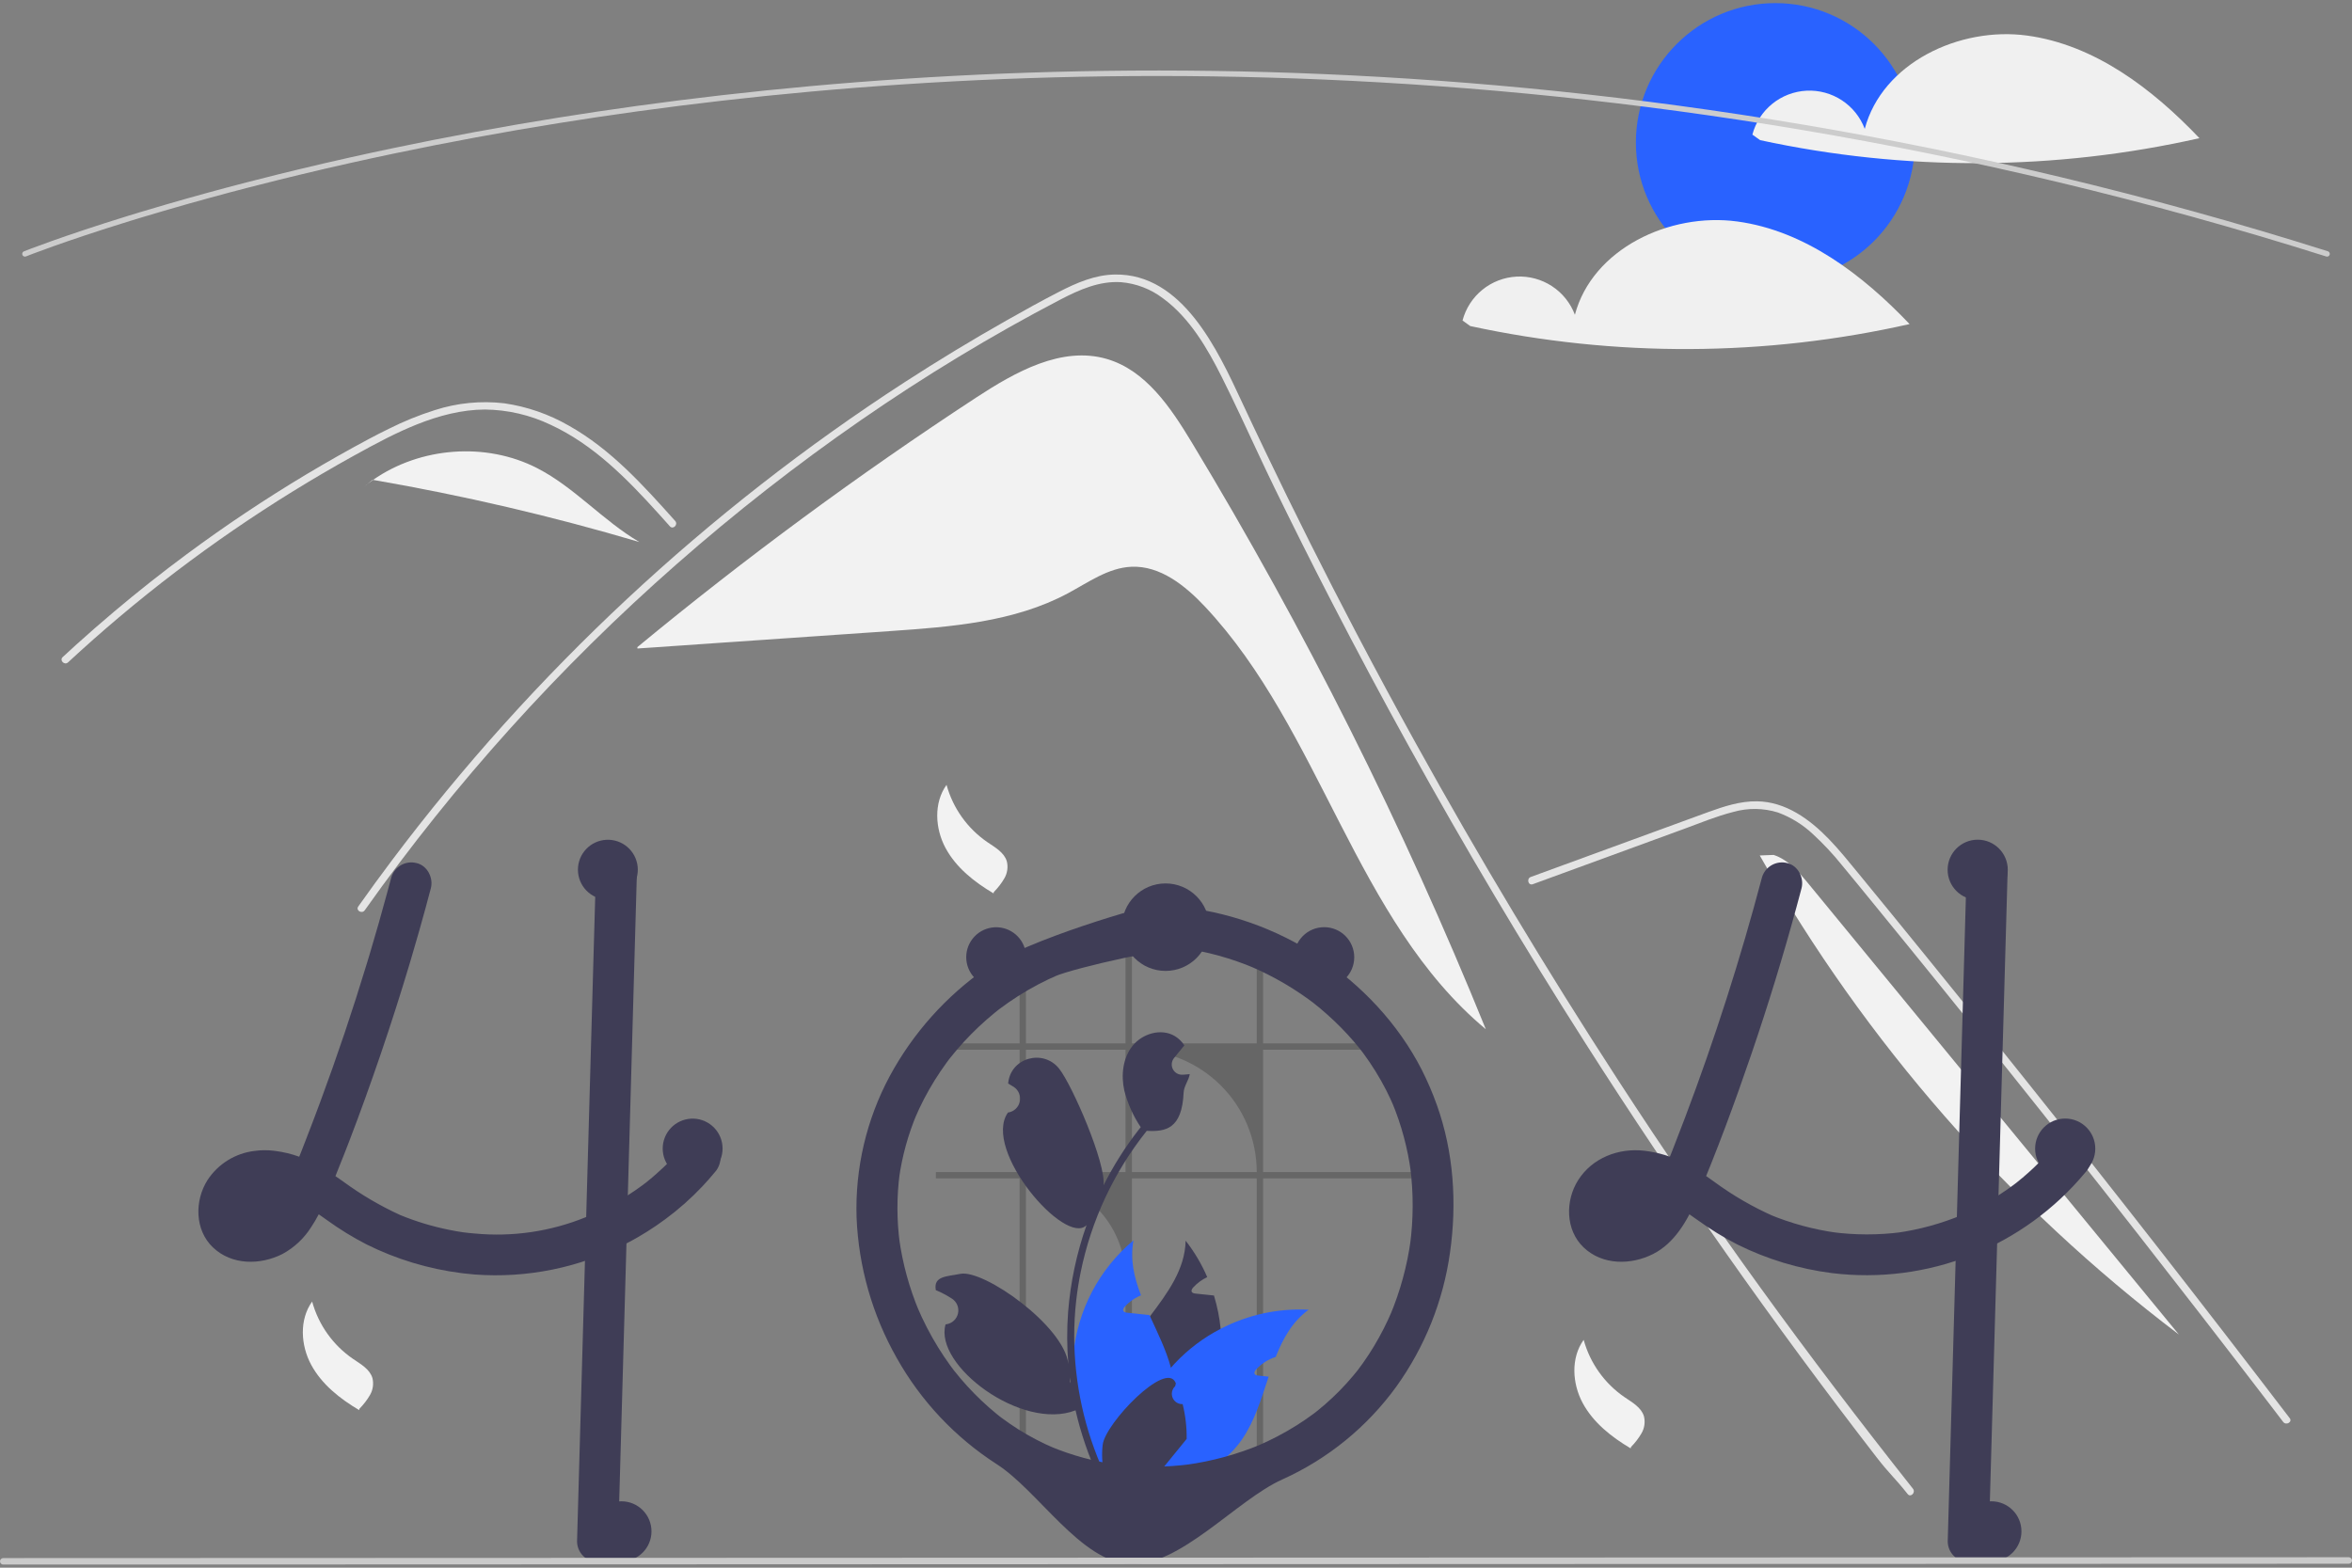 <svg width="600" height="400" viewBox="0 0 600 400" fill="none" xmlns="http://www.w3.org/2000/svg">
<rect x="0" y="0" width="600" height="400" fill="#808080" stroke="none"/>
<g clip-path="url(#clip0_191_2291)">
<path d="M303.955 112.771C298.605 103.923 292.266 94.476 282.338 91.587C270.84 88.241 259.03 94.887 249.011 101.446C219.051 121.062 190.199 142.32 162.587 165.122L162.618 165.466C184.115 163.983 205.612 162.501 227.108 161.019C242.64 159.947 258.705 158.729 272.431 151.381C277.639 148.593 282.716 144.869 288.618 144.609C295.951 144.287 302.345 149.408 307.369 154.758C337.09 186.408 345.691 234.807 379.036 262.614C358.01 210.76 332.904 160.655 303.955 112.771Z" fill="#F2F2F2"/>
<path d="M486.649 381.215C483.362 377.065 482.019 376.093 478.777 371.904C452.379 337.762 427.567 302.467 404.341 266.019C388.565 241.264 373.571 216.035 359.36 190.33C352.594 178.109 346.014 165.793 339.619 153.38C334.657 143.756 329.805 134.074 325.064 124.335C323.709 121.553 322.391 118.759 321.08 115.958C317.992 109.371 314.96 102.753 311.705 96.255C307.997 88.85 303.482 81.087 296.671 76.112C293.572 73.755 289.865 72.328 285.985 72C280.441 71.642 275.325 73.931 270.516 76.431C235.332 94.778 202.392 117.78 172.599 143.954C142.729 170.187 116.03 199.824 93.047 232.261C92.344 233.265 90.681 232.305 91.391 231.295C94.186 227.343 97.035 223.434 99.941 219.567C136.067 171.52 180.363 130.202 230.804 97.502C239.291 92.003 247.936 86.761 256.742 81.778C261.18 79.264 265.637 76.783 270.171 74.456C274.615 72.172 279.335 70.12 284.412 70.043C301.691 69.775 310.638 89.343 316.783 102.51C318.714 106.653 320.669 110.784 322.647 114.903C330.122 130.538 337.886 146.031 345.937 161.38C350.906 170.857 355.983 180.279 361.169 189.645C377.31 218.812 394.465 247.389 412.635 275.374C436.705 312.445 460.583 345.193 488.004 379.859C488.759 380.819 487.41 382.187 486.649 381.215Z" fill="#E4E4E4"/>
<path d="M170.891 134.292C169.888 133.173 168.89 132.054 167.88 130.934C159.912 122.122 151.362 113.413 140.42 108.361C135.203 105.876 129.508 104.556 123.73 104.492C117.757 104.511 111.919 106.078 106.4 108.271C103.791 109.314 101.239 110.497 98.726 111.756C95.855 113.202 93.034 114.743 90.227 116.297C84.958 119.213 79.757 122.257 74.624 125.429C64.411 131.74 54.519 138.534 44.946 145.809C39.983 149.582 35.123 153.478 30.365 157.499C25.94 161.233 21.604 165.068 17.358 169.003C16.45 169.841 15.094 168.485 16.003 167.647C17.122 166.605 18.253 165.569 19.385 164.546C22.583 161.655 25.831 158.82 29.131 156.041C35.148 150.963 41.322 146.082 47.651 141.396C57.492 134.106 67.673 127.311 78.192 121.01C83.449 117.863 88.778 114.849 94.179 111.967C95.81 111.098 97.46 110.247 99.129 109.441C102.916 107.531 106.851 105.929 110.895 104.652C116.625 102.798 122.686 102.203 128.667 102.906C134.441 103.746 140.004 105.67 145.063 108.578C155.806 114.583 164.139 123.868 172.247 132.93C173.066 133.85 171.716 135.213 170.891 134.292Z" fill="#E4E4E4"/>
<path d="M391.016 225.608L416.76 216.193L429.542 211.518C433.704 209.995 437.857 208.262 442.161 207.172C445.9 206.103 449.871 206.154 453.582 207.317C456.892 208.542 459.921 210.42 462.491 212.839C465.116 215.257 467.558 217.865 469.798 220.643C472.581 223.987 475.322 227.366 478.076 230.735C489.443 244.635 500.735 258.596 511.952 272.617C523.17 286.638 534.312 300.719 545.38 314.859C556.474 329.034 567.492 343.268 578.434 357.561C579.775 359.312 581.114 361.064 582.452 362.817C583.191 363.785 584.858 362.831 584.109 361.849C573.086 347.412 561.986 333.034 550.81 318.715C539.606 304.362 528.325 290.07 516.967 275.838C505.608 261.607 494.173 247.438 482.661 233.33C479.793 229.816 476.921 226.305 474.043 222.798C471.616 219.84 469.216 216.85 466.554 214.096C461.667 209.042 455.562 204.576 448.254 204.455C443.957 204.384 439.798 205.747 435.806 207.191C431.502 208.748 427.209 210.334 422.911 211.906L396.987 221.388L390.506 223.758C389.356 224.179 389.853 226.034 391.016 225.608L391.016 225.608Z" fill="#E4E4E4"/>
<path d="M137.032 119.449C123.95 112.726 107.196 114.042 95.175 122.443C118.105 126.399 140.785 131.692 163.097 138.295C153.832 132.866 146.584 124.358 137.032 119.449Z" fill="#F2F2F2"/>
<path d="M95.046 122.419L92.527 124.467C93.379 123.75 94.265 123.078 95.175 122.443C95.132 122.435 95.089 122.427 95.046 122.419Z" fill="#F2F2F2"/>
<path d="M461.521 225.702C458.987 222.618 456.247 219.388 452.457 218.135L448.918 218.275C475.857 265.876 512.239 307.47 555.832 340.503C524.395 302.236 492.958 263.969 461.521 225.702Z" fill="#F2F2F2"/>
<path d="M241.463 200.256C243.101 206.205 246.79 211.384 251.879 214.876C253.846 216.215 256.173 217.5 256.846 219.783C257.2 221.238 256.982 222.774 256.237 224.073C255.493 225.355 254.588 226.537 253.543 227.59L253.448 227.947C248.566 225.054 243.922 221.394 241.225 216.401C238.528 211.408 238.152 204.864 241.463 200.256" fill="#F2F2F2"/>
<path d="M403.996 341.862C405.634 347.812 409.323 352.99 414.412 356.482C416.379 357.821 418.707 359.106 419.379 361.389C419.734 362.844 419.515 364.38 418.77 365.679C418.026 366.961 417.121 368.143 416.077 369.196L415.981 369.553C411.099 366.66 406.455 363 403.758 358.007C401.062 353.014 400.685 346.47 403.996 341.862" fill="#F2F2F2"/>
<path d="M79.627 332.096C81.265 338.046 84.954 343.225 90.043 346.716C92.01 348.055 94.337 349.34 95.01 351.623C95.364 353.078 95.146 354.614 94.401 355.913C93.657 357.196 92.752 358.377 91.707 359.43L91.612 359.787C86.73 356.894 82.086 353.234 79.389 348.241C76.692 343.248 76.316 336.704 79.627 332.096" fill="#F2F2F2"/>
<path d="M452.895 71.945C472.543 71.945 488.471 56.017 488.471 36.369C488.471 16.721 472.543 0.793 452.895 0.793C433.247 0.793 417.319 16.721 417.319 36.369C417.319 56.017 433.247 71.945 452.895 71.945Z" fill="#2962FF"/>
<path d="M517.096 9.073C499.855 6.743 480.17 16.062 475.702 32.877C474.575 29.887 472.528 27.333 469.855 25.583C467.182 23.833 464.022 22.978 460.832 23.142C457.641 23.306 454.585 24.48 452.105 26.494C449.626 28.508 447.85 31.258 447.036 34.348L449.01 35.761C485.958 43.752 524.206 43.579 561.08 35.255C549.087 22.65 534.338 11.404 517.096 9.073Z" fill="#F0F0F0"/>
<path d="M443.154 56.508C425.912 54.177 406.228 63.496 401.759 80.311C400.633 77.322 398.586 74.767 395.913 73.017C393.24 71.268 390.08 70.413 386.889 70.577C383.699 70.74 380.643 71.914 378.163 73.928C375.683 75.942 373.908 78.693 373.094 81.782L375.068 83.196C412.016 91.186 450.263 91.013 487.138 82.689C475.145 70.085 460.396 58.838 443.154 56.508Z" fill="#F0F0F0"/>
<path d="M593.638 65.477C593.567 65.477 593.495 65.466 593.427 65.444C408.986 7.115 246.426 14.743 142.534 31.413C128.395 33.681 114.218 36.3 100.398 39.198C96.87 39.938 93.209 40.73 89.518 41.555C85.11 42.536 80.761 43.547 76.591 44.558C74.79 44.985 73.024 45.414 71.293 45.848C68.671 46.495 66.011 47.169 63.159 47.91C59.973 48.732 56.736 49.594 53.535 50.472C53.523 50.476 53.511 50.479 53.499 50.482L53.499 50.483C49.884 51.47 46.288 52.486 42.81 53.5C40.928 54.044 39.111 54.58 37.37 55.109C37.175 55.163 37.003 55.215 36.828 55.268L36.454 55.381C36.238 55.447 36.024 55.512 35.81 55.574L35.796 55.578L35.797 55.578L35.23 55.754C34.555 55.959 33.897 56.158 33.249 56.357C16.127 61.635 6.715 65.39 6.622 65.427C6.537 65.461 6.446 65.478 6.354 65.477C6.263 65.476 6.172 65.457 6.088 65.421C6.004 65.385 5.927 65.332 5.863 65.267C5.799 65.201 5.749 65.124 5.715 65.039C5.681 64.954 5.664 64.863 5.665 64.771C5.666 64.68 5.685 64.589 5.721 64.505C5.757 64.421 5.809 64.344 5.875 64.28C5.94 64.216 6.018 64.166 6.103 64.132C6.196 64.095 15.655 60.321 32.839 55.023C33.489 54.824 34.149 54.624 34.827 54.419L35.352 54.255C35.37 54.249 35.389 54.243 35.407 54.238C35.62 54.177 35.832 54.112 36.048 54.047L36.423 53.933C36.61 53.877 36.794 53.821 36.982 53.769C38.711 53.243 40.534 52.706 42.421 52.16C45.9 51.145 49.5 50.129 53.118 49.141C53.129 49.137 53.141 49.134 53.152 49.131V49.13C56.364 48.249 59.613 47.384 62.81 46.56C65.666 45.818 68.331 45.142 70.957 44.493C72.695 44.061 74.465 43.63 76.265 43.201C80.441 42.189 84.799 41.177 89.214 40.193C92.911 39.367 96.578 38.573 100.112 37.833C113.954 34.93 128.152 32.306 142.313 30.035C246.354 13.341 409.147 5.701 593.848 64.115C594.007 64.165 594.142 64.27 594.23 64.412C594.318 64.553 594.353 64.721 594.327 64.886C594.302 65.05 594.218 65.201 594.092 65.309C593.966 65.417 593.805 65.477 593.638 65.477Z" fill="#CCCCCC"/>
<path d="M183.452 293.66C183.211 292.953 182.804 292.315 182.267 291.797C182.068 291.613 181.853 291.447 181.625 291.302C179.804 290.088 177.084 289.816 175.354 291.302C175.179 291.453 175.018 291.619 174.872 291.797C174.356 292.432 173.826 293.053 173.282 293.66C172.389 294.678 171.475 295.662 170.52 296.617C170.247 296.882 169.975 297.155 169.696 297.42C169.536 297.58 169.376 297.733 169.215 297.887C168.601 298.473 167.973 299.038 167.339 299.596C167.004 299.896 166.669 300.189 166.327 300.475C165.818 300.9 165.309 301.326 164.793 301.738C164.744 301.772 164.695 301.807 164.646 301.849C164.632 301.856 164.625 301.87 164.611 301.877C164.604 301.877 164.597 301.877 164.59 301.891C164.571 301.898 164.555 301.91 164.541 301.926C164.388 302.031 164.283 302.1 164.207 302.163C164.234 302.149 164.262 302.128 164.29 302.114C164.165 302.212 164.032 302.31 163.907 302.407C162.686 303.307 161.437 304.172 160.161 304.981C157.002 307.003 153.685 308.764 150.241 310.248C150.011 310.339 149.774 310.436 149.537 310.527C140.52 314.221 130.74 315.662 121.041 314.726C120.05 314.65 119.06 314.545 118.069 314.412C116.925 314.245 115.788 314.043 114.658 313.812C110.356 312.954 106.147 311.683 102.088 310.018C97.011 307.693 92.183 304.86 87.676 301.563C86.979 301.068 86.274 300.573 85.57 300.091C86.372 298.124 87.16 296.157 87.927 294.176C88.311 293.22 88.681 292.265 89.044 291.302C91.897 283.887 94.575 276.402 97.142 268.889C99.737 261.279 102.186 253.624 104.488 245.925C104.725 245.144 104.955 244.363 105.178 243.581C106.385 239.514 107.543 235.438 108.652 231.353C108.757 230.955 108.869 230.565 108.966 230.167C109.287 228.995 109.601 227.823 109.908 226.651C110.605 224.008 109.029 220.848 106.253 220.213C104.916 219.87 103.498 220.06 102.299 220.741C101.099 221.423 100.211 222.544 99.821 223.868C99.521 224.998 99.221 226.121 98.914 227.251C97.442 232.713 95.894 238.157 94.268 243.581C94.031 244.363 93.794 245.144 93.557 245.925C89.971 257.742 86.035 269.44 81.747 281.02C81.231 282.422 80.708 283.819 80.177 285.212C79.919 285.896 79.661 286.579 79.396 287.263C78.887 288.609 78.364 289.956 77.841 291.302C77.541 292.09 77.234 292.878 76.927 293.66C76.725 294.155 76.529 294.65 76.334 295.139C74.345 294.424 72.284 293.929 70.188 293.66L69.853 293.618C68.228 293.422 66.585 293.436 64.964 293.66C62.537 293.943 60.202 294.756 58.124 296.041C56.046 297.326 54.275 299.051 52.938 301.096C49.61 306.335 49.652 313.826 54.319 318.277C59.125 322.86 66.401 322.825 72.058 319.958C75.056 318.336 77.584 315.967 79.396 313.08C80.091 312.034 80.729 310.951 81.308 309.836C81.454 309.934 81.601 310.032 81.747 310.136C82.305 310.527 82.863 310.924 83.414 311.315C86.625 313.641 90.009 315.719 93.536 317.53C101.12 321.301 109.284 323.77 117.686 324.834C117.874 324.855 118.055 324.883 118.244 324.904C119.172 325.022 120.106 325.113 121.041 325.19C134.45 326.2 147.875 323.456 159.812 317.265C160.823 316.742 161.826 316.193 162.818 315.619C164.36 314.726 165.867 313.778 167.339 312.773C168.141 312.229 168.922 311.678 169.696 311.099C173.08 308.607 176.234 305.817 179.121 302.763C180.216 301.612 181.264 300.424 182.267 299.198C183.214 298.196 183.76 296.88 183.801 295.501C183.796 294.871 183.678 294.248 183.452 293.66ZM67.942 310.276C68.089 310.171 68.235 310.06 68.375 309.948C68.333 310.053 68.13 310.171 67.942 310.276H67.942ZM70.181 308.023C70.021 308.204 69.874 308.385 69.714 308.567C69.226 309.113 68.702 309.626 68.144 310.101C68.068 310.171 67.984 310.241 67.9 310.304C67.899 310.304 67.898 310.304 67.898 310.304C67.897 310.305 67.896 310.305 67.895 310.306C67.895 310.306 67.894 310.307 67.894 310.308C67.894 310.309 67.893 310.31 67.893 310.311C67.793 310.356 67.695 310.407 67.6 310.464C67.3 310.645 66.993 310.813 66.68 310.966C66.065 311.193 65.433 311.368 64.789 311.49C64.295 311.526 63.798 311.53 63.303 311.503H63.289C62.948 311.428 62.61 311.335 62.278 311.224C62.111 311.141 61.95 311.043 61.79 310.945C61.727 310.89 61.671 310.834 61.636 310.799C61.568 310.737 61.505 310.669 61.448 310.597C61.448 310.596 61.448 310.595 61.447 310.594C61.447 310.593 61.447 310.592 61.446 310.592C61.445 310.591 61.444 310.59 61.444 310.59C61.443 310.59 61.442 310.59 61.441 310.59C61.364 310.45 61.28 310.311 61.204 310.171C61.2 310.167 61.197 310.163 61.197 310.157C61.141 309.983 61.092 309.801 61.05 309.62C61.035 309.302 61.038 308.983 61.057 308.664C61.151 308.219 61.277 307.78 61.434 307.353C61.575 307.05 61.736 306.756 61.915 306.474C61.929 306.446 61.999 306.334 62.076 306.209C62.083 306.202 62.083 306.202 62.083 306.195C62.187 306.076 62.292 305.951 62.404 305.839C62.592 305.63 62.794 305.449 62.996 305.26C63.39 305.003 63.797 304.768 64.217 304.556C64.883 304.319 65.567 304.135 66.261 304.005C67.285 303.923 68.315 303.933 69.337 304.033C70.306 304.201 71.262 304.436 72.197 304.737C71.63 305.838 70.984 306.896 70.265 307.904C70.237 307.946 70.209 307.988 70.181 308.023ZM62.424 305.728C62.363 305.826 62.29 305.918 62.208 306C62.264 305.897 62.337 305.805 62.424 305.728Z" fill="#3F3D56"/>
<path d="M162.484 222.417C162.421 224.607 162.358 226.798 162.295 228.988C162.163 233.85 162.026 238.715 161.884 243.581C161.737 249.057 161.584 254.531 161.423 260.002C161.347 262.827 161.268 265.652 161.186 268.477C160.97 276.088 160.756 283.696 160.545 291.302C160.524 292.09 160.496 292.871 160.475 293.66C160.37 297.434 160.265 301.207 160.161 304.981C160.042 309.076 159.926 313.171 159.812 317.265C159.728 320.335 159.642 323.406 159.554 326.48C158.926 348.754 158.298 371.027 157.671 393.3C157.644 394.68 157.084 395.995 156.109 396.97C155.133 397.946 153.818 398.506 152.439 398.532C151.055 398.521 149.73 397.966 148.752 396.987C147.773 396.009 147.218 394.684 147.207 393.3C147.556 380.772 147.909 368.244 148.267 355.715C148.581 344.387 148.9 333.058 149.223 321.73C149.328 317.998 149.432 314.264 149.537 310.527C149.697 304.904 149.855 299.282 150.011 293.66C150.032 292.871 150.06 292.09 150.081 291.302C150.095 290.611 150.116 289.928 150.137 289.237C150.444 278.32 150.751 267.401 151.058 256.479C151.183 252.182 151.304 247.883 151.42 243.581C151.56 238.677 151.699 233.776 151.839 228.877C151.902 226.721 151.957 224.573 152.02 222.417C152.047 221.038 152.606 219.722 153.582 218.747C154.557 217.772 155.873 217.212 157.252 217.185C158.636 217.196 159.96 217.751 160.939 218.73C161.918 219.709 162.473 221.033 162.484 222.417Z" fill="#3F3D56"/>
<path d="M449.483 223.869C443.997 244.642 437.44 265.118 429.839 285.214C427.741 290.757 425.595 296.289 423.301 301.754L423.829 300.505C422.805 303.108 421.497 305.59 419.93 307.907C419.823 308.056 419.714 308.204 419.604 308.351C420.146 307.658 420.249 307.521 419.913 307.94C419.736 308.15 419.561 308.36 419.377 308.565C418.889 309.111 418.365 309.625 417.809 310.102C417.668 310.222 417.526 310.339 417.382 310.453L418.036 309.945C417.96 310.124 417.427 310.362 417.261 310.463C416.724 310.787 416.163 311.072 415.584 311.313L416.834 310.786C415.884 311.168 414.894 311.44 413.882 311.595L415.273 311.409C414.279 311.546 413.271 311.557 412.275 311.441L413.666 311.627C412.85 311.515 412.052 311.3 411.29 310.988L412.54 311.515C412.134 311.338 411.742 311.129 411.369 310.89C411.18 310.767 410.598 310.326 411.359 310.907C412.149 311.511 411.46 310.959 411.298 310.799C411.162 310.665 411.04 310.52 410.907 310.383C410.292 309.753 411.602 311.469 411.184 310.731C410.96 310.361 410.756 309.98 410.571 309.59L411.099 310.839C410.859 310.244 410.688 309.624 410.591 308.99L410.778 310.381C410.678 309.592 410.677 308.794 410.776 308.005L410.589 309.396C410.717 308.516 410.95 307.654 411.283 306.829L410.755 308.079C410.987 307.524 411.262 306.988 411.577 306.476C411.722 306.211 411.892 305.96 412.085 305.728C412.119 305.739 411.2 306.783 411.688 306.256C411.816 306.118 411.935 305.973 412.064 305.836C412.271 305.617 412.492 305.417 412.71 305.21C413.438 304.516 411.69 305.884 412.531 305.335C413.14 304.934 413.782 304.584 414.448 304.289L413.199 304.816C414.316 304.358 415.487 304.044 416.683 303.882L415.292 304.069C416.791 303.896 418.305 303.914 419.799 304.122L418.408 303.935C420.3 304.222 422.149 304.742 423.913 305.484L422.664 304.956C426.423 306.57 429.753 308.967 433.077 311.317C436.287 313.641 439.67 315.718 443.196 317.53C450.78 321.301 458.944 323.77 467.347 324.836C479.398 326.312 491.627 324.738 502.911 320.259C514.196 315.779 524.174 308.538 531.932 299.199C532.879 298.195 533.424 296.878 533.464 295.499C533.454 294.114 532.905 292.787 531.932 291.8C530.013 290.038 526.387 289.541 524.533 291.8C522.777 293.945 520.888 295.978 518.878 297.888C517.94 298.778 516.977 299.64 515.989 300.475C515.424 300.952 514.852 301.42 514.272 301.878C513.998 302.095 513.143 302.672 514.456 301.741C514.155 301.954 513.866 302.187 513.569 302.407C509.176 305.645 504.415 308.353 499.386 310.474L500.636 309.946C495.239 312.21 489.572 313.763 483.775 314.566L485.166 314.379C479.203 315.164 473.162 315.155 467.201 314.353L468.592 314.54C462.632 313.721 456.804 312.134 451.252 309.817L452.502 310.344C447.145 307.974 442.061 305.029 437.339 301.561C434.882 299.742 432.291 298.111 429.587 296.682C426.438 295.074 423.028 294.037 419.516 293.621C412.932 292.846 406.222 295.411 402.603 301.099C399.271 306.334 399.314 313.825 403.979 318.277C408.784 322.862 416.06 322.823 421.722 319.955C427.176 317.193 430.451 311.455 432.754 306.044C437.938 293.868 442.527 281.41 446.803 268.89C451.034 256.502 454.87 243.989 458.312 231.351C458.738 229.786 459.159 228.219 459.573 226.65C460.271 224.008 458.693 220.847 455.919 220.215C454.581 219.871 453.163 220.059 451.962 220.741C450.761 221.423 449.872 222.544 449.483 223.869L449.483 223.869Z" fill="#3F3D56"/>
<path d="M501.683 222.417L499.8 289.239L497.927 355.713L496.868 393.301C496.879 394.685 497.434 396.008 498.413 396.987C499.392 397.966 500.716 398.521 502.099 398.532C503.479 398.506 504.794 397.946 505.769 396.971C506.745 395.995 507.305 394.68 507.331 393.301L509.214 326.478L511.088 260.004L512.147 222.417C512.135 221.033 511.58 219.709 510.602 218.73C509.623 217.752 508.299 217.197 506.915 217.185C505.536 217.212 504.221 217.771 503.245 218.747C502.27 219.722 501.71 221.038 501.683 222.417Z" fill="#3F3D56"/>
<path opacity="0.2" d="M320.596 374.644H322.221V300.673H360.119V299.052H322.221V267.84H351.488C351.059 267.294 350.617 266.756 350.163 266.224H322.221V245.609C321.683 245.38 321.142 245.159 320.596 244.951V266.224H288.751V239.81C288.205 239.835 287.668 239.873 287.126 239.919V266.224H261.721V246.517C261.175 246.758 260.638 247.012 260.105 247.279V266.224H238.748V267.84H260.105V299.052H238.748V300.673H260.105V374.644H261.721V300.673C265.057 300.672 268.361 301.329 271.444 302.605C274.527 303.882 277.328 305.753 279.687 308.112C282.046 310.472 283.917 313.272 285.194 316.355C286.47 319.438 287.127 322.742 287.126 326.078V374.644H288.751V300.673H320.596V374.644ZM261.721 299.052V267.84H287.126V299.052H261.721ZM288.751 299.052V267.84H289.388C293.487 267.84 297.545 268.648 301.332 270.217C305.118 271.785 308.559 274.084 311.457 276.983C314.354 279.881 316.653 283.322 318.221 287.109C319.79 290.895 320.597 294.954 320.596 299.052H288.751Z" fill="black"/>
<path d="M310.675 352.465C308.63 361.588 303.731 369.822 296.689 375.973C296.172 376.419 295.656 376.852 295.119 377.277C293.815 377.396 292.52 377.517 291.234 377.64C290.166 377.737 289.113 377.842 288.067 377.94L287.878 377.961L287.746 376.817L287.216 372.185C285.159 368.827 283.884 365.05 283.486 361.133C283.087 357.215 283.575 353.259 284.914 349.556C286.755 344.589 290.09 340.201 293.368 335.849C297.895 329.835 302.297 323.892 302.458 316.561C304.685 319.411 306.537 322.537 307.968 325.859C306.618 326.495 305.405 327.388 304.397 328.489C304.111 328.803 303.825 329.243 304.02 329.619C304.188 329.94 304.606 330.017 304.969 330.059C305.841 330.149 306.72 330.24 307.592 330.331C308.289 330.407 308.987 330.477 309.684 330.554C310.528 333.324 311.101 336.169 311.393 339.05C311.863 343.532 311.621 348.059 310.675 352.465Z" fill="#3F3D56"/>
<path d="M333.834 334.181C329.719 337.174 327.312 341.478 325.442 346.221C323.526 346.834 321.803 347.935 320.441 349.416C320.155 349.73 319.869 350.17 320.064 350.546C320.232 350.867 320.65 350.944 321.013 350.986C321.885 351.076 322.764 351.167 323.636 351.258C321.766 356.866 320.05 362.67 316.744 367.406C314.545 370.534 311.678 373.133 308.352 375.017C307.445 375.534 306.509 375.997 305.548 376.405C302.004 376.677 298.528 376.968 295.119 377.277C293.815 377.396 292.52 377.517 291.234 377.64C290.166 377.737 289.113 377.842 288.067 377.94C288.06 377.556 288.06 377.172 288.067 376.789C288.287 366.568 292.047 356.741 298.705 348.984C299.019 348.621 299.339 348.265 299.667 347.909C303.04 344.307 307.006 341.31 311.393 339.05C318.306 335.456 326.054 333.775 333.834 334.181Z" fill="#2962FF"/>
<path d="M292.441 374.061L291.638 376.433L291.234 377.64C290.166 377.738 289.113 377.842 288.067 377.94L287.878 377.961C286.72 378.079 285.569 378.198 284.418 378.317C284.119 377.968 283.819 377.612 283.526 377.249C276.244 368.432 272.749 357.091 273.804 345.705C274.859 334.319 280.378 323.814 289.155 316.484C288.234 321.304 289.308 325.922 291.073 330.505C290.885 330.582 290.704 330.659 290.529 330.742C289.179 331.378 287.966 332.271 286.958 333.372C286.672 333.686 286.386 334.126 286.581 334.502C286.748 334.823 287.167 334.9 287.53 334.942C288.402 335.032 289.281 335.123 290.152 335.214C290.85 335.291 291.548 335.36 292.245 335.437C292.573 335.472 292.901 335.507 293.229 335.542C293.278 335.646 293.319 335.744 293.368 335.849C295.356 340.16 297.498 344.491 298.705 348.984C299.007 350.111 299.245 351.254 299.416 352.409C299.953 356.31 299.605 360.282 298.398 364.031C297.19 367.779 295.154 371.207 292.441 374.061Z" fill="#2962FF"/>
<path d="M362.657 272.886C356.651 261.173 347.348 251.317 336.406 244.074C325.428 236.842 312.832 232.437 299.74 231.253C298.023 231.097 296.303 231.006 294.578 230.979C292.54 230.949 261.886 239.791 251.617 247.011C241.354 254.143 232.911 263.588 226.97 274.583C221.039 285.639 218.122 298.061 218.511 310.601C219.02 323.217 222.536 335.528 228.768 346.509C234.914 357.454 243.641 366.733 254.19 373.537C264.889 380.364 275.637 398.465 288.269 399.104C300.997 399.748 315.512 382.673 327.12 377.488C338.729 372.261 348.764 364.082 356.227 353.768C363.478 343.659 368.17 331.943 369.898 319.623C371.694 307.009 370.857 294 366.549 281.943C365.444 278.845 364.144 275.82 362.657 272.886C361.415 270.441 357.776 269.541 355.499 271.01C354.325 271.732 353.475 272.879 353.126 274.212C352.776 275.546 352.954 276.962 353.622 278.168C354.351 279.603 355.029 281.063 355.655 282.547L355.128 281.297C357.5 286.999 359.112 292.989 359.925 299.111L359.738 297.721C360.602 304.363 360.586 311.09 359.692 317.729L359.879 316.338C358.974 322.976 357.202 329.466 354.609 335.642L355.136 334.393C353.802 337.544 352.247 340.597 350.482 343.53C349.588 345.011 348.639 346.458 347.636 347.87C347.195 348.489 346.741 349.098 346.283 349.705C345.686 350.497 347.097 348.67 346.48 349.447C346.375 349.58 346.27 349.713 346.165 349.844C345.848 350.241 345.527 350.633 345.201 351.022C343.026 353.617 340.653 356.038 338.102 358.265C337.467 358.82 336.821 359.362 336.164 359.891C335.838 360.155 335.514 360.43 335.173 360.676C335.186 360.666 336.275 359.839 335.631 360.319C335.428 360.47 335.227 360.624 335.024 360.774C333.671 361.777 332.282 362.728 330.857 363.628C327.576 365.695 324.133 367.495 320.563 369.009L321.813 368.481C315.655 371.074 309.183 372.845 302.563 373.749L303.954 373.562C297.337 374.456 290.631 374.468 284.011 373.598L285.402 373.784C279.385 372.977 273.5 371.386 267.896 369.052L269.146 369.579C265.9 368.209 262.77 366.578 259.787 364.703C258.311 363.772 256.873 362.785 255.474 361.74C255.274 361.591 255.076 361.439 254.877 361.289C254.238 360.807 255.336 361.645 255.345 361.651C254.973 361.384 254.616 361.099 254.274 360.796C253.598 360.246 252.933 359.683 252.278 359.107C249.658 356.8 247.211 354.303 244.958 351.636C244.394 350.97 243.842 350.293 243.302 349.606C243.068 349.309 242.642 348.706 243.584 349.975C243.46 349.808 243.332 349.644 243.206 349.478C242.906 349.079 242.609 348.678 242.316 348.273C241.292 346.855 240.318 345.403 239.395 343.916C237.309 340.55 235.489 337.026 233.95 333.377L234.478 334.627C231.96 328.637 230.239 322.343 229.357 315.906L229.544 317.297C228.749 311.363 228.737 305.351 229.51 299.414L229.323 300.805C230.116 295.056 231.663 289.436 233.924 284.092L233.396 285.342C234.819 281.996 236.497 278.764 238.415 275.676C239.376 274.13 240.394 272.623 241.469 271.152C241.713 270.818 241.96 270.486 242.21 270.156C242.436 269.858 243.058 269.115 241.997 270.427C242.101 270.299 242.201 270.166 242.304 270.036C242.894 269.289 243.498 268.553 244.117 267.829C246.459 265.087 248.997 262.517 251.709 260.141C252.394 259.54 253.091 258.952 253.798 258.377C254.119 258.115 254.443 257.856 254.768 257.6C254.898 257.498 255.03 257.398 255.16 257.294C253.767 258.403 254.773 257.596 255.089 257.359C256.547 256.267 258.043 255.23 259.578 254.247C262.991 252.064 266.582 250.172 270.311 248.591L269.062 249.119C274.475 246.846 298.458 241.481 302.82 242.066L301.429 241.88C307.84 242.775 314.106 244.506 320.068 247.029L318.818 246.502C321.839 247.785 324.775 249.259 327.608 250.917C329.023 251.747 330.41 252.621 331.77 253.542C332.414 253.977 333.05 254.422 333.68 254.877C333.995 255.105 334.308 255.335 334.619 255.567C334.792 255.696 334.964 255.827 335.136 255.956C335.861 256.5 334.138 255.169 334.898 255.77C337.441 257.769 339.857 259.924 342.13 262.225C343.247 263.362 344.325 264.535 345.365 265.745C345.898 266.365 346.42 266.995 346.932 267.633C347.186 267.951 348.051 269.099 346.991 267.692C347.25 268.036 347.512 268.378 347.768 268.724C349.972 271.708 351.93 274.866 353.622 278.168C354.872 280.607 358.495 281.517 360.78 280.044C361.954 279.322 362.804 278.175 363.153 276.842C363.503 275.508 363.325 274.092 362.657 272.886Z" fill="#3F3D56"/>
<path d="M301.696 358.265C301.156 358.29 300.621 358.148 300.164 357.859C299.707 357.57 299.351 357.147 299.142 356.649C298.934 356.15 298.883 355.599 298.998 355.071C299.113 354.542 299.388 354.062 299.785 353.695C299.851 353.431 299.899 353.241 299.965 352.977C299.942 352.92 299.918 352.862 299.894 352.805C297.466 347.016 281.977 363.152 281.307 368.592C281.012 370.996 281.136 373.434 281.675 375.796C276.657 364.851 274.052 352.956 274.035 340.916C274.034 337.894 274.202 334.875 274.538 331.873C274.816 329.411 275.201 326.967 275.694 324.541C278.383 311.376 284.157 299.036 292.541 288.535C297.336 288.803 301.538 288.072 301.944 278.779C302.016 277.126 303.242 275.695 303.512 274.067C303.055 274.127 302.589 274.164 302.132 274.194C301.989 274.202 301.839 274.209 301.696 274.217L301.643 274.219C301.14 274.242 300.641 274.118 300.206 273.864C299.771 273.61 299.42 273.235 299.193 272.785C298.966 272.336 298.874 271.83 298.928 271.329C298.982 270.829 299.18 270.354 299.497 269.963C299.695 269.72 299.893 269.477 300.09 269.234C300.391 268.859 300.698 268.491 300.998 268.116C301.033 268.08 301.066 268.042 301.096 268.003C301.441 267.575 301.786 267.155 302.132 266.727C301.502 265.749 300.654 264.93 299.655 264.333C296.196 262.307 291.423 263.711 288.924 266.84C286.417 269.969 285.945 274.359 286.815 278.269C287.671 281.596 289.087 284.753 291.003 287.604C290.815 287.845 290.62 288.077 290.432 288.317C287.003 292.727 284.014 297.463 281.508 302.456C282.217 296.918 273.548 276.919 270.195 272.683C266.168 267.595 257.91 269.816 257.201 276.266C257.194 276.328 257.187 276.391 257.18 276.453C257.678 276.734 258.166 277.032 258.643 277.348C259.242 277.748 259.706 278.32 259.975 278.988C260.243 279.657 260.304 280.391 260.148 281.095C259.992 281.798 259.627 282.438 259.101 282.931C258.575 283.424 257.913 283.746 257.201 283.856L257.128 283.867C250.462 293.385 271.831 318.156 277.18 312.594C274.662 319.729 273.083 327.16 272.482 334.702C272.142 339.151 272.162 343.621 272.542 348.067L272.519 347.91C271.331 338.226 250.943 323.828 244.989 325.027C241.559 325.718 238.181 325.561 238.702 329.021C238.71 329.076 238.719 329.131 238.727 329.186C239.651 329.563 240.551 329.996 241.421 330.485C241.919 330.766 242.407 331.064 242.884 331.379C243.483 331.779 243.947 332.351 244.216 333.02C244.484 333.689 244.544 334.423 244.388 335.126C244.233 335.83 243.868 336.47 243.342 336.963C242.816 337.455 242.154 337.778 241.442 337.888L241.369 337.899C241.316 337.906 241.271 337.914 241.219 337.921C238.184 348.361 260.686 365.21 274.365 359.849H274.373C275.729 365.74 277.693 371.474 280.234 376.959H301.171C301.246 376.727 301.314 376.486 301.381 376.254C299.443 376.376 297.498 376.26 295.588 375.909C297.141 374.002 298.695 372.081 300.248 370.175C300.283 370.14 300.315 370.102 300.346 370.063C301.134 369.087 301.929 368.119 302.717 367.143L302.717 367.142C302.759 364.152 302.416 361.169 301.696 358.266L301.696 358.265ZM277.72 311.101L277.731 311.086L277.72 311.116V311.101ZM273.082 352.908L272.902 352.502C272.91 352.21 272.91 351.917 272.902 351.617C272.902 351.534 272.887 351.452 272.887 351.369C272.955 351.887 273.015 352.405 273.09 352.923L273.082 352.908Z" fill="#3F3D56"/>
<path d="M66.442 314.698C70.68 314.698 74.115 311.263 74.115 307.025C74.115 302.787 70.68 299.352 66.442 299.352C62.205 299.352 58.769 302.787 58.769 307.025C58.769 311.263 62.205 314.698 66.442 314.698Z" fill="#3F3D56"/>
<path d="M158.521 398.407C162.759 398.407 166.195 394.971 166.195 390.733C166.195 386.495 162.759 383.06 158.521 383.06C154.284 383.06 150.848 386.495 150.848 390.733C150.848 394.971 154.284 398.407 158.521 398.407Z" fill="#3F3D56"/>
<path d="M508.003 398.407C512.241 398.407 515.676 394.971 515.676 390.733C515.676 386.495 512.241 383.06 508.003 383.06C503.765 383.06 500.33 386.495 500.33 390.733C500.33 394.971 503.765 398.407 508.003 398.407Z" fill="#3F3D56"/>
<path d="M526.837 300.747C531.075 300.747 534.511 297.311 534.511 293.074C534.511 288.836 531.075 285.4 526.837 285.4C522.599 285.4 519.164 288.836 519.164 293.074C519.164 297.311 522.599 300.747 526.837 300.747Z" fill="#3F3D56"/>
<path d="M504.515 229.595C508.753 229.595 512.188 226.16 512.188 221.922C512.188 217.684 508.753 214.249 504.515 214.249C500.277 214.249 496.842 217.684 496.842 221.922C496.842 226.16 500.277 229.595 504.515 229.595Z" fill="#3F3D56"/>
<path d="M184.331 293.074C184.327 295.034 183.569 296.917 182.214 298.334C180.86 299.75 179.013 300.592 177.055 300.685C175.097 300.777 173.178 300.114 171.696 298.831C170.214 297.549 169.282 295.746 169.092 293.795C168.902 291.844 169.47 289.895 170.677 288.351C171.885 286.807 173.64 285.786 175.579 285.5C177.518 285.214 179.492 285.684 181.094 286.813C182.696 287.942 183.803 289.644 184.185 291.567C184.283 292.063 184.332 292.568 184.331 293.074Z" fill="#3F3D56"/>
<path d="M337.796 251.917C342.034 251.917 345.47 248.482 345.47 244.244C345.47 240.006 342.034 236.571 337.796 236.571C333.558 236.571 330.123 240.006 330.123 244.244C330.123 248.482 333.558 251.917 337.796 251.917Z" fill="#3F3D56"/>
<path d="M261.762 244.244C261.757 246.204 260.999 248.087 259.645 249.504C258.29 250.921 256.443 251.763 254.485 251.855C252.527 251.948 250.609 251.284 249.126 250.002C247.644 248.719 246.712 246.916 246.522 244.965C246.333 243.014 246.9 241.065 248.108 239.521C249.315 237.977 251.07 236.956 253.009 236.67C254.948 236.384 256.923 236.854 258.525 237.984C260.127 239.113 261.233 240.815 261.615 242.737C261.714 243.233 261.763 243.738 261.762 244.244Z" fill="#3F3D56"/>
<path d="M162.707 221.922C162.702 223.882 161.944 225.765 160.59 227.182C159.235 228.599 157.388 229.44 155.43 229.533C153.472 229.626 151.554 228.962 150.072 227.679C148.59 226.397 147.657 224.594 147.468 222.643C147.278 220.692 147.845 218.743 149.053 217.199C150.26 215.655 152.015 214.634 153.954 214.348C155.893 214.062 157.868 214.532 159.47 215.661C161.072 216.791 162.178 218.493 162.56 220.415C162.659 220.911 162.708 221.416 162.707 221.922Z" fill="#3F3D56"/>
<path d="M418.017 317.489C422.254 317.489 425.69 314.053 425.69 309.815C425.69 305.578 422.254 302.142 418.017 302.142C413.779 302.142 410.343 305.578 410.343 309.815C410.343 314.053 413.779 317.489 418.017 317.489Z" fill="#3F3D56"/>
<path d="M297.337 247.732C303.501 247.732 308.498 242.735 308.498 236.571C308.498 230.407 303.501 225.41 297.337 225.41C291.173 225.41 286.176 230.407 286.176 236.571C286.176 242.735 291.173 247.732 297.337 247.732Z" fill="#3F3D56"/>
<path d="M599.169 398.993L0.831 399.207C0.722 399.207 0.613 399.186 0.513 399.144C0.412 399.102 0.32 399.041 0.243 398.964C0.166 398.887 0.105 398.795 0.063 398.694C0.021 398.594 0 398.486 0 398.376C0 398.267 0.021 398.159 0.063 398.059C0.105 397.958 0.166 397.866 0.243 397.789C0.32 397.712 0.412 397.651 0.513 397.609C0.613 397.567 0.722 397.546 0.831 397.546L599.169 397.332C599.389 397.332 599.6 397.42 599.755 397.576C599.91 397.731 599.998 397.942 599.998 398.162C599.998 398.382 599.91 398.593 599.755 398.749C599.6 398.904 599.389 398.992 599.169 398.993Z" fill="#CACACA"/>
</g>
<defs>
<clipPath id="clip0_191_2291">
<rect width="600" height="398.415" fill="white" transform="translate(0 0.793)"/>
</clipPath>
</defs>
</svg>
